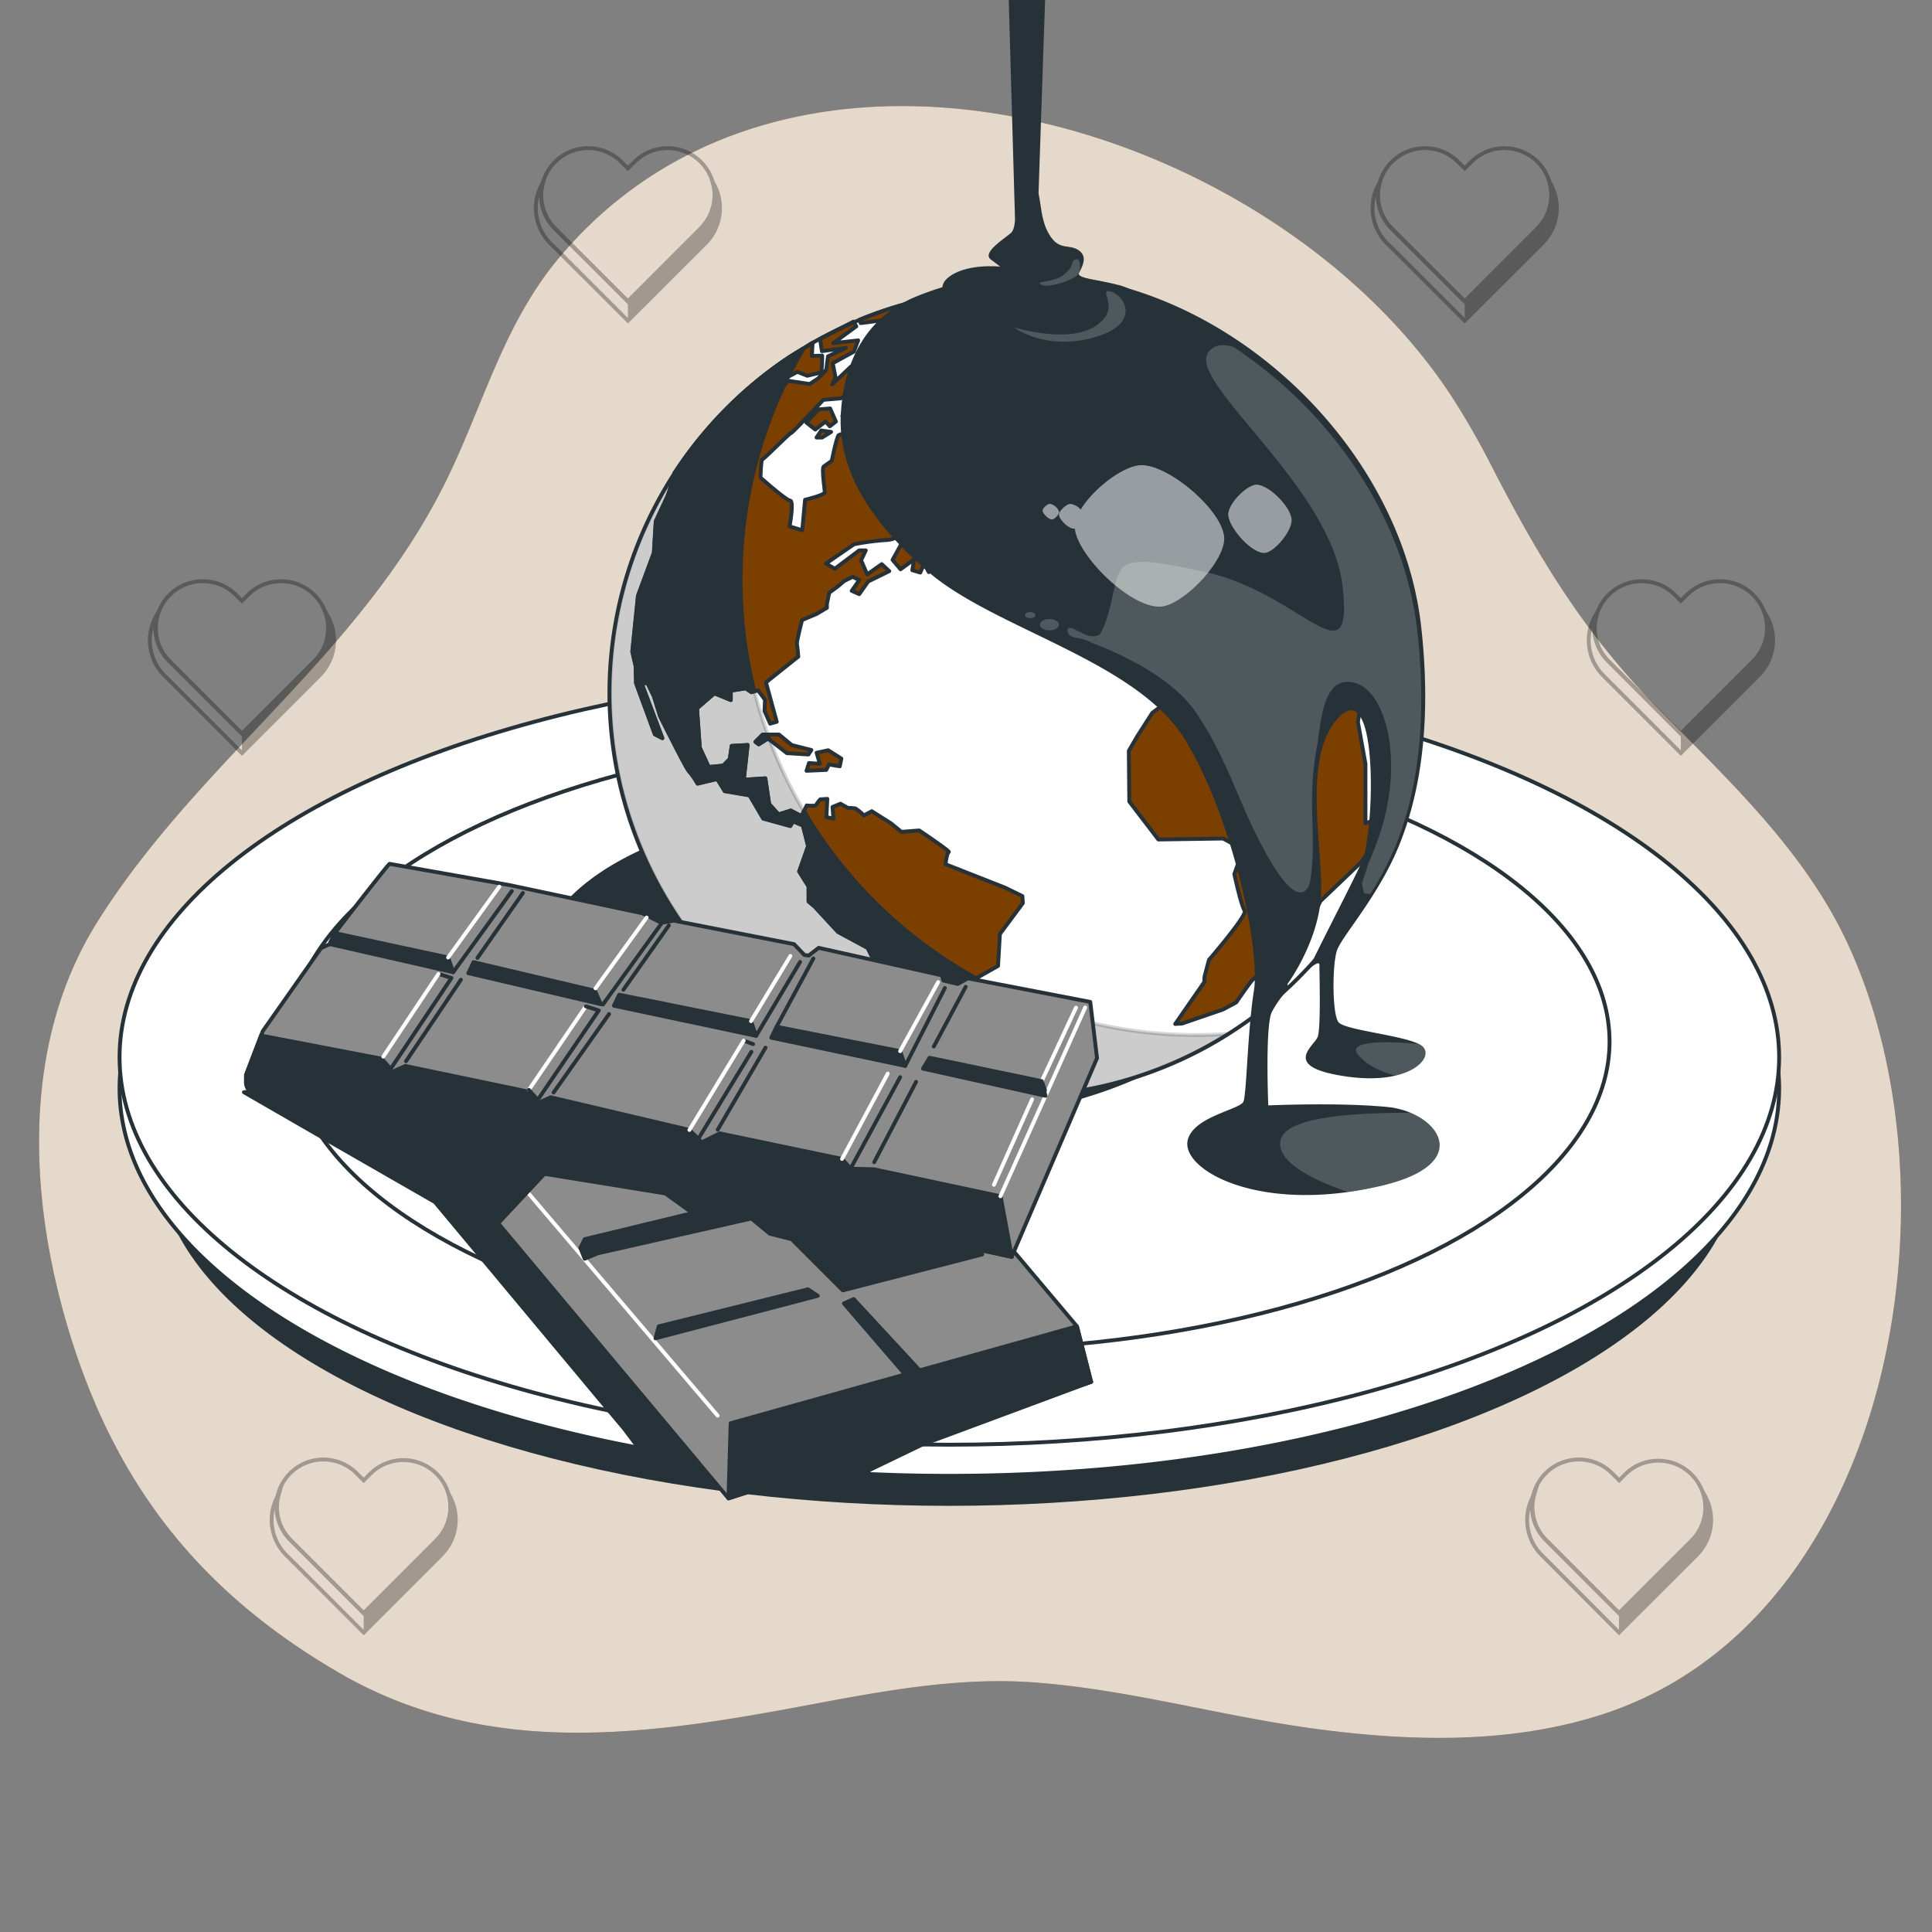 <svg xmlns="http://www.w3.org/2000/svg" viewBox="0 0 500 500"><rect x="0" y="0" width="500" height="500" fill="#808080" stroke="none"/><g id="freepik--background-simple--inject-61"><path d="M386.46,121.47a209.09,209.09,0,0,0-10.86-19C329.49,32.17,206-6.11,144.8,66.57c-14.58,17.33-19.67,38.26-29.48,58.13-22.33,45.18-64,72.19-90.2,114-20.28,32.44-17.57,74-6.26,109.07,12.29,38.1,33.92,64.71,68.52,84.93,38.78,22.68,80.27,16.38,122.19,8.49,18.86-3.54,38.3-7.17,57.58-5.81,24.14,1.69,48,8.53,71.91,11.85,24.91,3.45,50.75,4.27,74.74-3.26,76.83-24.1,95-137,63.44-201.73-11.19-22.9-30.14-40.57-47.74-58.49C410.5,164.43,398.85,145.49,386.46,121.47Z" style="fill:#7B3F00"></path><path d="M386.46,121.47a209.09,209.09,0,0,0-10.86-19C329.49,32.17,206-6.11,144.8,66.57c-14.58,17.33-19.67,38.26-29.48,58.13-22.33,45.18-64,72.19-90.2,114-20.28,32.44-17.57,74-6.26,109.07,12.29,38.1,33.92,64.71,68.52,84.93,38.78,22.68,80.27,16.38,122.19,8.49,18.86-3.54,38.3-7.17,57.58-5.81,24.14,1.69,48,8.53,71.91,11.85,24.91,3.45,50.75,4.27,74.74-3.26,76.83-24.1,95-137,63.44-201.73-11.19-22.9-30.14-40.57-47.74-58.49C410.5,164.43,398.85,145.49,386.46,121.47Z" style="fill:#fff;opacity:0.8"></path></g><g id="freepik--Hearts--inject-61"><g style="opacity:0.3"><path d="M399.1,63l-1.79,1.79L379.07,83,360.82,64.76,359,63a12.88,12.88,0,0,1-1.91-15.82,12.1,12.1,0,0,0,3.08,12l1.69,1.7L379.07,78l17.17-17.18,1.69-1.7a12.1,12.1,0,0,0,3.08-12A12.88,12.88,0,0,1,399.1,63Z" style="fill:none;stroke:#000;stroke-miterlimit:10"></path><path d="M397.93,59.11l-1.69,1.7L379.07,78,361.89,60.81l-1.69-1.7a12.1,12.1,0,0,1-3.08-12,12,12,0,0,1,3.08-5.21,12.13,12.13,0,0,1,17.17,0l1.7,1.69,1.69-1.69a12.14,12.14,0,1,1,17.17,17.17Z" style="fill:none;stroke:#000;stroke-miterlimit:10"></path><path d="M399.1,63A12.88,12.88,0,0,0,401,47.15a12.1,12.1,0,0,1-3.08,12l-1.69,1.7L379.07,78v5l18.24-18.25Z"></path></g><g style="opacity:0.3"><path d="M82.66,174.85l-1.79,1.8L62.62,194.9,44.38,176.65l-1.8-1.8A12.88,12.88,0,0,1,40.68,159a12.12,12.12,0,0,0,3.07,12l1.69,1.69,17.18,17.19L79.8,172.69,81.49,171a12.12,12.12,0,0,0,3.08-12A12.88,12.88,0,0,1,82.66,174.85Z" style="fill:none;stroke:#000;stroke-miterlimit:10"></path><path d="M81.49,171l-1.69,1.69L62.62,189.88,45.44,172.69,43.75,171a12.15,12.15,0,0,1,17.18-17.18l1.69,1.69,1.69-1.69A12.15,12.15,0,0,1,81.49,171Z" style="fill:none;stroke:#000;stroke-miterlimit:10"></path><path d="M82.66,174.85A12.88,12.88,0,0,0,84.57,159a12.12,12.12,0,0,1-3.08,12l-1.69,1.69L62.62,189.88v5l18.25-18.25Z"></path></g><g style="opacity:0.3"><path d="M455.05,174.85l-1.8,1.8L435,194.9l-18.25-18.25-1.79-1.8A12.88,12.88,0,0,1,413.06,159a12.12,12.12,0,0,0,3.08,12l1.69,1.69L435,189.88l17.18-17.19,1.69-1.69A12.12,12.12,0,0,0,457,159,12.88,12.88,0,0,1,455.05,174.85Z" style="fill:none;stroke:#000;stroke-miterlimit:10"></path><path d="M453.88,171l-1.69,1.69L435,189.88l-17.18-17.19L416.14,171a12.15,12.15,0,0,1,17.18-17.18l1.69,1.69,1.69-1.69A12.15,12.15,0,0,1,453.88,171Z" style="fill:none;stroke:#000;stroke-miterlimit:10"></path><path d="M455.05,174.85A12.88,12.88,0,0,0,457,159a12.12,12.12,0,0,1-3.07,12l-1.69,1.69L435,189.88v5l18.24-18.25Z"></path></g><g style="opacity:0.3"><path d="M182.53,63l-1.79,1.79L162.5,83,144.25,64.76,142.46,63a12.88,12.88,0,0,1-1.91-15.82,12.1,12.1,0,0,0,3.08,12l1.69,1.7L162.5,78l17.17-17.18,1.69-1.7a12.1,12.1,0,0,0,3.08-12A12.88,12.88,0,0,1,182.53,63Z" style="fill:none;stroke:#000;stroke-miterlimit:10"></path><path d="M181.36,59.11l-1.69,1.7L162.5,78,145.32,60.81l-1.69-1.7a12.1,12.1,0,0,1-3.08-12,12,12,0,0,1,3.08-5.21,12.13,12.13,0,0,1,17.17,0l1.7,1.69,1.69-1.69a12.14,12.14,0,1,1,17.17,17.17Z" style="fill:none;stroke:#000;stroke-miterlimit:10"></path><path d="M182.53,63a12.88,12.88,0,0,0,1.91-15.82,12.1,12.1,0,0,1-3.08,12l-1.69,1.7L162.5,78v5l18.24-18.25Z"></path></g><g style="opacity:0.3"><path d="M439.08,402.46l-1.79,1.79L419,422.51,400.8,404.25l-1.8-1.79a12.88,12.88,0,0,1-1.9-15.81,12.12,12.12,0,0,0,3.07,12l1.69,1.69L419,417.48l17.18-17.18,1.69-1.69a12.12,12.12,0,0,0,3.08-12A12.9,12.9,0,0,1,439.08,402.46Z" style="fill:none;stroke:#000;stroke-miterlimit:10"></path><path d="M437.91,398.61l-1.69,1.69L419,417.48,401.86,400.3l-1.69-1.69a12.15,12.15,0,1,1,17.18-17.18l1.69,1.69,1.69-1.69a12.15,12.15,0,0,1,17.18,17.18Z" style="fill:none;stroke:#000;stroke-miterlimit:10"></path><path d="M439.08,402.46A12.9,12.9,0,0,0,441,386.65a12.12,12.12,0,0,1-3.08,12l-1.69,1.69L419,417.48v5l18.25-18.26Z"></path></g><g style="opacity:0.3"><path d="M114.16,402.46l-1.79,1.79L94.12,422.51,75.88,404.25l-1.8-1.79a12.88,12.88,0,0,1-1.9-15.81,12.1,12.1,0,0,0,3.07,12l1.69,1.69,17.18,17.18L111.3,400.3l1.69-1.69a12.12,12.12,0,0,0,3.08-12A12.9,12.9,0,0,1,114.16,402.46Z" style="fill:none;stroke:#000;stroke-miterlimit:10"></path><path d="M113,398.61l-1.69,1.69L94.12,417.48,76.94,400.3l-1.69-1.69a12.15,12.15,0,1,1,17.18-17.18l1.69,1.69,1.69-1.69A12.15,12.15,0,0,1,113,398.61Z" style="fill:none;stroke:#000;stroke-miterlimit:10"></path><path d="M114.16,402.46a12.9,12.9,0,0,0,1.91-15.81,12.12,12.12,0,0,1-3.08,12l-1.69,1.69L94.12,417.48v5l18.25-18.26Z"></path></g></g><g id="freepik--Dish--inject-61"><ellipse cx="245.56" cy="298.23" rx="204.53" ry="90.98" style="fill:#263238;stroke:#263238;stroke-linecap:round;stroke-linejoin:round"></ellipse><path d="M460.44,281.67c0,55.38-96.15,100.27-214.75,100.27q-10.86,0-21.45-.5a422.87,422.87,0,0,1-59.07-6.79c-78.71-14.87-134.23-50.9-134.23-93,0-1.35.06-2.68.17-4C35.62,224.14,130,181.4,245.69,181.4s210.07,42.74,214.58,96.25C460.38,279,460.44,280.32,460.44,281.67Z" style="fill:#fff;stroke:#263238;stroke-linecap:round;stroke-linejoin:round"></path><ellipse cx="245.69" cy="273.62" rx="214.75" ry="100.27" style="fill:#fff;stroke:#263238;stroke-linecap:round;stroke-linejoin:round"></ellipse><ellipse cx="245.69" cy="269.57" rx="170.86" ry="79.78" style="fill:#fff;stroke:#263238;stroke-linecap:round;stroke-linejoin:round"></ellipse></g><g id="freepik--World--inject-61"><ellipse cx="230.57" cy="249.3" rx="90.51" ry="41.18" style="fill:#263238;stroke:#263238;stroke-linecap:round;stroke-linejoin:round"></ellipse><path d="M327.76,98.14a104,104,0,0,0-65.63-23.2,105.61,105.61,0,0,0-13,.8,103.65,103.65,0,0,0-26.58,7l-1.56.66c-.57.24-1.14.5-1.71.75q-4.6,2.09-9,4.58l-5.82,3.59c-.45.3-.91.6-1.35.91a104.39,104.39,0,1,0,124.63,4.94Z" style="fill:#fff"></path><path d="M309.53,267.87A117.88,117.88,0,0,1,208,90.11l-3.52,2.18c-.45.3-.91.6-1.35.91A104.4,104.4,0,0,0,317.91,267.57Q313.76,267.87,309.53,267.87Z" style="stroke:#263238;stroke-linecap:round;stroke-linejoin:round;opacity:0.2"></path><path d="M204.92,192.83l-3.31-2.73-2.94,0-1.3,0L195.5,192l.87.64,2.39-1.51.37.29,4.51,3.49,5.58.35.76-1.16Zm9.42,1.34-3,.64.82,2.85-2.8-.18-.63,2,5.11-.23.7-1.4,2.79.47.41-2ZM335.65,165.9l-2.61-.11-.72,1.11,2.33.88.6,1.17.78.44Zm-7-5.27-2-.66.61,2.94.17,1.27-.28.39,1.39.45,1.05-1.39Zm-.78-4.16-.83.78.39,1.5,1.27.27ZM305,130.83l-3.76-1.1-1.09,2.55,1.45,2.19-1.33,1.94,1.09,1.09c.36.36,3.76-1.09,3.76-1.09Zm8.25,3.64-2.06-5.34-3-1.7.73-3.16-3.28-.6,1.33-2.43-2.91.37-1.33,2.91,1.45,3.76,1.21-.12,3.4,3.64-.24,2.18-1.58-.24-.36,3.76,2.31.73-2.55,1.46,1,2.78,3.76-2.78,3.64.24,1.22-4.49Zm50,47.56.12,5.34,2.45,4.08a105.47,105.47,0,0,0,.7-12.12,104.22,104.22,0,0,0-38.76-81.19l-.19,2.23,4.61,3.76,2.43,7.65-6.79-3.89-1.22-3.28a9.84,9.84,0,0,0,1.34-1.57c.12-.36-6.68-6.19-6.68-6.19l-9.71-3.52-1.09,3.76,4.37,12.62-2.55,4.86,3.65,8.61,2.66.61,1.7-3.4,5.58,8.74,2.31-1.1-2.31-4.72,1-3.77-4.49-4.37-.85-9.83,2.43.37,2.91,10.43,3.77,4.74,4.25-2.67.72,3.4-2.06.85s2.06,3.88,2.18,4.24-1.82,1.7-1.82,1.7l-.12,4.49-9.34.85-2.55-8.25-2.43,1,1.82,7.28-2.31.61-1,4-8.38,6.19,2.92,2.31.85,8.25-9.71-.37-.49,6.56-.36,3.39,4.24,1.34s0,1.09.37,1.45,4.37.49,4.37.49l1.21-1h2.07l2.42-3.52-1.21-2.67,4.36-2.43.13-3,3.15-.12a20.21,20.21,0,0,1,2.19-1.58c.36-.12,4.73,3.28,4.73,3.28l3,3.15,1.21,2.18,1.22,2.55.24,1.83,1.58-1-.73-2.92,1.7-.72L339,160.8l-2.06-1.33-3.4-4.25-2.79-3.16,1.33-1.57,2.06.85,6.8,6.79.73,5,.48,3.64.61,2.19,1.58-1.7s1.21-.49,1.21-1a18.17,18.17,0,0,0-1.94-3.16l.73-2.3H346l.73,1.58,1.7-2.43-1.1-3,.85-6.68,2.19.37.24,3,1.21.12.12-3.52,2.19-.73.85,1.22-1.34,2.67,4,5.94s.61,1.58.25,1.95-.73,1-1.1.84-1.81-.73-1.81-.73l-1.1-1.08-2.3.36L350.26,162l-1.57.85a5.18,5.18,0,0,0-1.22,1.21l-.12,1.45,1,3.28v1h1.82l1.22,1.21,1.81.61c.37.12,1.7-1.7,1.7-1.7l.85,1.58-1.33,7.77s-2.55.12-2.92.12a27.71,27.71,0,0,0-3.15,1.33L343.47,176l-1.7.49-.73,4-.36,1.09a31.9,31.9,0,0,0-3.64-2.43c-.37,0-1.58-3.15-1.58-3.15l-5.7-2.91,1.45-1.94-.6-4.13-3.16.73-14.92,2.79-2.07-.85-4.61,4.85-2.06.37-.24,5.58-5.34,4-3.89,6.07-2.18,3.76.12,13.11,7.52,9.83,16.75-.25,3.15,1.7,2.31.49-2.55,7s1.82,8.37,2.67,9.46-9.22,12.74-9.22,12.74-1.21,4.37-1.21,4.73v1L304.15,265l1.82-.12,10.56-3.64,3.4-1.82s4-5.83,4.36-5.95,7-6.19,7-6.19l3.89-1.82,2.42-3.64,4.13-8.61,10.68-10.2,3.27-5.09,1.94-6.32-4.24,1.46V197.69l-1.95-10.8.49-3.28,1.7-.12,1.34.85.85,14.32-.25,9,1.95,2.55,5.94-14.93-1.82-6.67.24-6.19Zm-75.72-77.29V102h-3.89l-.36,1.58-5.1-.85-1,2.18,3.27,1.7L279,108.14l5.83,2.3,5.1-3.76Zm-44.78,35.8-4.13,1.21-1.45-1.46.24-2.3L234,139.44l-3,5.46,2.06,2.43,3.52-2.55-.48,2.79,2.06.61,1-2.31,1.21,2.19,3.89-4Zm-30.21-29.13-1.22,1.82h1.45l2.32-1.45Zm2.3-5.7-3,.24-3.16,3.4,2.31,1.82,2.66-2.07,1.1,1.22,1.58-1.22ZM234.38,85.2l-.73,1.21,2.55,1.82,1.94-2.67Zm0,11.65,2.55-1.7V92.36l-2.07-1.09.49-1.58-4.49-1.21.73-3.28-4.13,1.58-5.34,5.7,1.46,1.46,3.4-.61L229.16,96s-.85,5.46-1.22,5.7-2.42,2.19-2.91,2.55-2.18,1.34-2.18,1.34l-4,.24-.85,1.82,5.58-.24,2.67,7.16h3.27l-1.21-3.64,2.55-.37,1.69-3-1.33-1.82s.48-2.43.61-2.91,1.94-.25,1.94-.25l.85,3.28,2.79-3,1.09-2.8Zm-24.27-4.73.19-3.42L208,90.12l-3.51,2.17.77,1.65-1.58,1.82.13,1.82.2-.1,2.35-1.24,2.55,1s3.15-.72,3.51-.85.36-4.36.36-4.36Zm54.48,139.79-4.49-2.19-15.41-6.06s.37-3,.85-3.15-7.65-5.59-7.65-5.59l-4.61.36-2.66-2.18-5-3.16-2.06,1.1a12.1,12.1,0,0,0-2.19-1.82,12.47,12.47,0,0,0-1.94-.13L217.51,208l-2.06.85.24,3-1.82-.37.24-4.73-1.82.12a8.66,8.66,0,0,0-1.09,1.46c-.12.36-2.43.12-2.43.12l-.72,1.5-.61,1.29-2.79-1.45-3.16,1-2.42-2.66-1-6.68-5.58.37,1-9-4.12.24-.49,3.4-1.7,1.7-3.76.36-2.31-5-.72-10.19,4.49-3.89,1.82.74,2.43,1v-2.42l3.88-.61,1.46,1,.77-.22.93-.26,1.81,2.42-.12,2.92,1.46,3.27,1.7-.48-2.79-10.2,8.37-6.67s-.24-2.91-.37-3.27,1.34-6.19,1.34-6.19l3.76-1.58,2.67-1.58v-1l.61-2.91,2.3-1.7,1.58-1.34,2.18-1.08,1.7.84-1.94,2.79,1.94.85,2.31-3.27,5.46-2.68L228.19,146l-3.76,2.66L222.85,145l1.21-2.55h-1.7l-6.31,4.74-2.3-1.34,7.28-5a69.17,69.17,0,0,1,8.25-1.09,6.09,6.09,0,0,0,4-1.58l4.37-3.16-.85-4.36L231.7,128a14.85,14.85,0,0,0,1-2.66c.12-.85-2.31-8.13-2.31-8.13s-5.22,5.58-5.7,5.58a7.66,7.66,0,0,1-2.07-1.21s1.58-5.71,1.46-6.07-3.15-3.52-4-3.64a10,10,0,0,0-3,.73c-.48.12-1.82,6.67-1.82,6.67s-1.45,1-2.06,1.46.25,5.94.25,6.67-5.1,1.94-5.1,1.94l-.73,7.89-3.28-1s1.22-6.56.13-6.68-7.65-5.94-7.65-5.94.12-4.74.48-4.74,6.92-6.67,7.41-6.79,8.37-8.61,8.37-8.61l4.49-.37,3.28-2.06,2.91-3.89-3.52-2.3-4.86,4.61.85-1.82-.72-3.64L221,91l1.09-2.91-6.43.73,5.95-4.37-.67-1.1-.06-.11-1.65.86-7,3.63.48,3.15,6.19-.84-4.61,2.18-.48,3.52-2.06,2.18-2.19,1.46-5.7-.85L202.78,100l-.68.85-2.07-.72,3.53-6.07-.43-.86a104.92,104.92,0,0,0-28.52,29.21l-1.27,4.41-.61,1.7-3,6.43-.49,8.14-4.12,11.16-1.46,14.44.85,3.64.12,4.49,4.86,13.23,1.94,1-5.34-14.07,1.45-.24,1.7,3.52,1.58,5.09s6.8,13.72,7.52,14.32a18.94,18.94,0,0,1,2.19,3.16l5.09-1.21,1.95,3.15,6.43,1.09,3.52,6,7,1.94.73-1.22,2.55,1.1,1.34,5.34-2.31,6.55,2.43,3.88v3.89l1.58,1.33,6.06,6.55,7.65,4.13,12.25,25,5.83,5.46,5.09,3.39,6.31,2.68.25-1.7-4.37-1.34-2.43-1.94c-.6-.49-1.82-1.34-1.82-1.34l-1-1.94-1-1L242.63,270l2.67-1.21.61-1.46-2.07-3.15h3.64l2.67-9.59,2.43-1.38,5.71-3.23.48-8.25,5.94-8ZM222.53,82.71l.2.91s5.21-.6,8-1.21,1-.73,1-.73a5.31,5.31,0,0,1,1.1-.85,27.37,27.37,0,0,1,3.15,0l-3.27,2.55h2.42c1.46,0,2.55.12,2.55.12l1.09-.36,1.1-1.34,1.09-.73s3.76-1.57,4.73-1.94c.78-.29,2.71-2.5,3.45-3.39A103.65,103.65,0,0,0,222.53,82.71Zm51.53-1.39a67.51,67.51,0,0,0-6.67-4.85c-1-.74-2.55-.74-3.89-1.1s-7.89-.12-7.89-.12-4.49,1.46-4.24,1.94-.37,1-.37,1-3.15,1-2.79,2,2.55,1.57,2.79,2.18-3.39,7.88-2.43,8a1.83,1.83,0,0,1,1.34,1.21s-2.06,1-2.06,1.94,1.82,1.21,1.82,1.21,1.21.85,1.09,1.46.24,1.58-.61,2.19a29.54,29.54,0,0,0-2.43,1.82A9.67,9.67,0,0,0,246,102.8l1.45,10.07,1.58,3.52s3.27,3.15,4.25,2.3,3.4-3.15,3.51-4.73a26.12,26.12,0,0,0-.11-3.88s4-5.7,4.6-5.7,5.59-1.22,5.83-1.7.49-4.62,1.34-4.74,7.89-1.94,8.25-2.54S276.48,83.5,274.06,81.32Z" style="fill:#7B3F00;stroke:#263238;stroke-linecap:round;stroke-linejoin:round"></path><path d="M197.37,190.16l1.3,0c.15.42.3.83.46,1.24l-.37-.29-2.39,1.51-.87-.64Z" style="fill:#263238;stroke:#263238;stroke-linecap:round;stroke-linejoin:round"></path><path d="M254.28,280.09l-.25,1.7-6.31-2.68-5.09-3.39-5.83-5.46-12.25-25-7.65-4.13-6.06-6.55-1.58-1.33v-3.89l-2.43-3.88,2.31-6.55-1.34-5.34-2.55-1.1-.73,1.22-7-1.94-3.52-6-6.43-1.09-1.95-3.15-5.09,1.21a18.94,18.94,0,0,0-2.19-3.16c-.72-.6-7.52-14.32-7.52-14.32l-1.58-5.09-1.7-3.52-1.45.24L171.4,191l-1.94-1-4.86-13.23-.12-4.49-.85-3.64,1.46-14.44,4.12-11.16.49-8.14,3-6.43.61-1.7,1.27-4.41A104.92,104.92,0,0,1,203.13,93.2c.44-.31.9-.61,1.35-.91L208,90.12c-1.41,2.4-2.75,4.85-4,7.36-.42.83-.83,1.67-1.22,2.52a118.25,118.25,0,0,0-7.55,78.9l-.77.22-1.46-1-3.88.61v2.42l-2.43-1-1.82-.74-4.49,3.89.72,10.19,2.31,5,3.76-.36,1.7-1.7.49-3.4,4.12-.24-1,9,5.58-.37,1,6.68,2.42,2.66,3.16-1,2.79,1.45.61-1.29a118.31,118.31,0,0,0,44.53,43.23l-2.43,1.38-2.67,9.59h-3.64l2.07,3.15-.61,1.46L242.63,270l1.09,2.55,1,1,1,1.94s1.22.85,1.82,1.34l2.43,1.94Z" style="fill:#263238;stroke:#263238;stroke-linecap:round;stroke-linejoin:round"></path><path d="M327.76,98.14a104,104,0,0,0-65.63-23.2,105.61,105.61,0,0,0-13,.8,103.65,103.65,0,0,0-26.58,7l-1.56.66c-.57.24-1.14.5-1.71.75q-4.6,2.09-9,4.58l-5.82,3.59c-.45.3-.91.6-1.35.91a104.39,104.39,0,1,0,124.63,4.94Z" style="fill:none;stroke:#263238;stroke-linecap:round;stroke-linejoin:round"></path></g><g id="freepik--melted-chocolate--inject-61"><path d="M359.09,286.49c-12.81-1.24-30.86-.41-30.86-.41s-.82-19.83.83-24a26.17,26.17,0,0,1,4.38-6.1l-.23-1.34s7.32-9.85,8.56-21.43-5.47-37.38,4.85-47.7,9.08,30.12,5.83,37.5c-2.16,4.91-9.27,18.42-13.79,27.83,1.62-1.35,2.8-2,2.8-1.16,0,2.48.41,16.11-.42,18.59s-9.91,7.85,7.44,10.33,23.55-5.78,19-8.26-19.41-3.72-21.07-5.79S344.76,249.72,346,246s10.74-14,16.11-27.27c7.13-17.54,7.78-37.8,5.7-56.47-6.46-58-73.17-108.85-130.57-85.57-13,5.27-18.77,16.59-19.62,30.15-1.06,16.92,10.61,30.81,22.7,41.22,17.28,14.86,54.18,23,66.57,43.68s19.28,54.26,17.63,64.59-1.89,26.68-2.71,28.75-12.8,3.84-14.4,9.85c-2.06,7.73,18.47,19.46,50.26,11.91C382.21,301,371.89,287.73,359.09,286.49Z" style="fill:#263238"></path><path d="M289.59,73.79c-5.17-1.38-11-1.73-10.35-3.11s2.42-4.14,0-5.86-4.83,0-7.25-3.45-2.41-7.25-3.1-10.7l-.12-.6L270.47,0h-9.41l1.63,57c-.13,1.52-.44,2.78-1.05,3.29-2.07,1.73-7.59,5.18-5.18,6.9L258.88,69s-9.32-1-13.8,3.1,4.14,11.74,13.8,14.84,31.4,2.42,35.89-2.76S294.77,75.17,289.59,73.79Z" style="fill:#263238"></path><path d="M277.55,67.74s.16,1.52-2.43,3.5-7.45,1.36-5.63,2.43,9.16-1.41,9.75-3S279.53,65.61,277.55,67.74Z" style="fill:#fff;opacity:0.19"></path><path d="M262.49,84.78s8.07,6.08,20.54,2.58,8.07-10.8,4.57-11.86,1.21,2.89-1.68,6.69S276.49,88.43,262.49,84.78Z" style="fill:#fff;opacity:0.19"></path><g style="opacity:0.19"><path d="M366.79,163.28C363.52,134,344.56,106.5,319.22,89.8c-2.64-.83-5-.67-6.5,1.38-5.61,7.63,31.67,34.63,34.69,60.26s-10.31,2.23-35.24-3.34-21.88-2.53-24.94,9.16c-.88,3.36-1.66,5.51-2.66,7a3.87,3.87,0,0,1-2.85.25c-2.25-.68-5.85-3.38-5.4-1.13s3,1.15,6.12,2.94l1.69-1.47a6.93,6.93,0,0,1-1.69,1.47c3.28,1.19,19.81,7.58,26.86,17.77,7.83,11.33,11,22.66,16.45,33.21,1,1.85,8.92,18.2,12.7,12.44a5.49,5.49,0,0,0,.7-2.26c1.71-11.34-1-20.48,1.68-34.24.86-4.39,1.15-16.27,7.37-16.74,7.58-.58,10.78,10.13,11.45,15.85,1.3,10.9-1,20.87-5.37,30.76-.15.35-1.61,5-1.81,5.42.7,3.64.23,2.39,2.14,2.87a80.6,80.6,0,0,0,6.55-12.46C368.2,201.63,368.85,181.67,366.79,163.28Z" style="fill:#fff"></path><ellipse cx="271.59" cy="161.67" rx="2.48" ry="1.46" style="fill:#fff"></ellipse><path d="M266.63,158.4c-.75,0-1.35.36-1.35.79s.6.79,1.35.79,1.35-.35,1.35-.79S267.38,158.4,266.63,158.4Z" style="fill:#fff"></path></g><path d="M365.09,288c-13.18-.09-31,.83-33.41,6.34s6.92,10.73,17.22,14.14c2.82-.39,5.75-.93,8.77-1.65C378.14,302,374.35,291.93,365.09,288Z" style="fill:#fff;opacity:0.19"></path><path d="M351.63,273.19c2.34,2.63,5.85,4.26,9.63,5.19,7.35-1.77,9.38-6.28,6.22-8l-.41-.21C361.83,269.68,347.67,268.73,351.63,273.19Z" style="fill:#fff;opacity:0.19"></path><path d="M316.82,139.1c-.41-7-14.36-18.9-21.55-18.71-4.49.12-12.27,6-15.57,11.47a4.6,4.6,0,0,0-2.64-1.45c-1.05,0-3.13,1.87-3,2.89.17,1.3,2.67,3.71,4,3.5,0,0,.07,0,.11,0a.62.62,0,0,0,0,.13c1,7.43,15.23,21.18,22.77,20C306.89,155.93,317.17,145,316.82,139.1Z" style="fill:#fff;opacity:0.52"></path><path d="M271.72,130.39c-.66,0-2,1.18-1.89,1.83.11.82,1.69,2.34,2.52,2.21.66-.11,1.8-1.32,1.76-2A3.25,3.25,0,0,0,271.72,130.39Z" style="fill:#fff;opacity:0.52"></path><path d="M325.13,125.43c-2.54.08-7.57,5.15-7.25,8,.41,3.58,6.46,10.21,9.66,9.64,2.52-.46,6.88-5.73,6.73-8.58C334.09,131.06,328.18,125.34,325.13,125.43Z" style="fill:#fff;opacity:0.52"></path></g><g id="freepik--chocolate-bars--inject-61"><path d="M282.38,357.62l-43.66,16.22L225,380.45l-.73,1a422.87,422.87,0,0,1-59.07-6.79l-3.59-4.79-4-4.77L125,326l-12.44-14.9L83.13,294.2l-20-11.53,13.52-1.51,85-9.52L261,349Z" style="fill:#263238;stroke:#263238;stroke-linecap:round;stroke-linejoin:round"></path><polygon points="258.99 319.85 278.71 343.25 282.38 357.62 188.53 387.78 105.95 289.13 258.99 319.85" style="fill:#8c8c8c;stroke:#263238;stroke-linecap:round;stroke-linejoin:round"></polygon><polygon points="278.71 343.25 189.09 368.33 188.53 387.78 282.38 357.62 278.71 343.25" style="fill:#263238;stroke:#263238;stroke-linecap:round;stroke-linejoin:round"></polygon><line x1="185.71" y1="366.36" x2="127.93" y2="298.43" style="fill:none;stroke:#fff;stroke-linecap:round;stroke-linejoin:round"></line><polygon points="238.41 355.08 220.94 336.2 218.4 337.33 234.19 355.65 238.41 355.08" style="fill:#263238;stroke:#263238;stroke-linecap:round;stroke-linejoin:round"></polygon><polygon points="254.19 324.65 218.12 333.95 204.87 320.7 199.24 319.29 194.44 315.35 154.71 324.36 151.32 325.77 150.2 322.95 151.32 320.7 179.23 313.94 172.18 308.86 140.9 303.79 128.78 316.75 105.95 289.13 253.07 320.14 254.19 324.65" style="fill:#263238;stroke:#263238;stroke-linecap:round;stroke-linejoin:round"></polygon><polygon points="211.64 335.36 169.64 346.35 170.49 343.25 209.1 333.67 211.64 335.36" style="fill:#263238;stroke:#263238;stroke-linecap:round;stroke-linejoin:round"></polygon><path d="M282.16,259.3l1.75,14.53-22.09,51.44-197-42.72a3.35,3.35,0,0,1-1.17-2.61v-1.75L68,266.86l15.11-21.51,2.22-1a15.25,15.25,0,0,1,1.37-2.84C87,241,100.17,224,100.82,223.56l27.9,4.94,3.2.58,34.29,7.27,4.95,2.48,3.2-.58,31.14,6.09,2.66,2.79,1.12.17,2.59-2,31.89,7.12.38,1.35,3.73.87,2.62-1.45Z" style="fill:#8c8c8c;stroke:#263238;stroke-linecap:round;stroke-linejoin:round"></path><line x1="267.11" y1="284.5" x2="257.22" y2="306.63" style="fill:none;stroke:#fff;stroke-linecap:round;stroke-linejoin:round"></line><path d="M98.81,274,101,277.6l3.9-1.73,31.51,6.57,2.75,3.05,3.36-1.52,35.91,8.46,3.19,3.2,4.65-2.32,31.66,6.62,2.2,2.52,6,.15,32.83,7,2.91,15.69-197-42.72a3.35,3.35,0,0,1-1.17-2.61v-1.75L67.56,268Z" style="fill:#263238;stroke:#263238;stroke-linecap:round;stroke-linejoin:round"></path><line x1="258.91" y1="309.58" x2="280.85" y2="260.73" style="fill:none;stroke:#fff;stroke-linecap:round;stroke-linejoin:round"></line><polygon points="85.31 244.32 117.29 251.61 115.97 247.8 86.68 241.48 85.31 244.32" style="fill:#263238;stroke:#263238;stroke-linecap:round;stroke-linejoin:round"></polygon><line x1="115.97" y1="247.8" x2="129.22" y2="229.48" style="fill:none;stroke:#fff;stroke-linecap:round;stroke-linejoin:round"></line><line x1="117.29" y1="251.61" x2="132.46" y2="230.61" style="fill:none;stroke:#263238;stroke-linecap:round;stroke-linejoin:round"></line><polygon points="121.19 251.85 155.52 259.89 153.95 256.4 122.56 249 121.19 251.85" style="fill:#263238;stroke:#263238;stroke-linecap:round;stroke-linejoin:round"></polygon><line x1="154.11" y1="255.78" x2="167.35" y2="237.46" style="fill:none;stroke:#fff;stroke-linecap:round;stroke-linejoin:round"></line><line x1="156.03" y1="259.97" x2="171.2" y2="238.97" style="fill:none;stroke:#263238;stroke-linecap:round;stroke-linejoin:round"></line><polygon points="158.88 260.28 195.68 268.08 194.36 264.27 160.24 257.43 158.88 260.28" style="fill:#263238;stroke:#263238;stroke-linecap:round;stroke-linejoin:round"></polygon><line x1="194.36" y1="264.27" x2="204.55" y2="247.41" style="fill:none;stroke:#fff;stroke-linecap:round;stroke-linejoin:round"></line><line x1="195.68" y1="268.08" x2="207.06" y2="248.95" style="fill:none;stroke:#263238;stroke-linecap:round;stroke-linejoin:round"></line><polygon points="199.61 268.56 234.27 275.85 232.95 272.04 200.98 265.72 199.61 268.56" style="fill:#263238;stroke:#263238;stroke-linecap:round;stroke-linejoin:round"></polygon><line x1="232.95" y1="272.04" x2="242.79" y2="254.17" style="fill:none;stroke:#fff;stroke-linecap:round;stroke-linejoin:round"></line><line x1="234.27" y1="275.85" x2="244.53" y2="255.71" style="fill:none;stroke:#263238;stroke-linecap:round;stroke-linejoin:round"></line><line x1="269.59" y1="279.8" x2="270.44" y2="282.19" style="fill:none;stroke:#263238;stroke-linecap:round;stroke-linejoin:round"></line><line x1="278.47" y1="260.77" x2="269.59" y2="279.8" style="fill:none;stroke:#fff;stroke-linecap:round;stroke-linejoin:round"></line><polygon points="269.59 279.8 240.56 273.74 238.87 276.56 270.58 283.6 269.59 279.8" style="fill:#263238;stroke:#263238;stroke-linecap:round;stroke-linejoin:round"></polygon><polyline points="99.19 273.47 98.81 274.04 101.1 276.63 116.84 253.1 113.48 252.03" style="fill:none;stroke:#263238;stroke-linecap:round;stroke-linejoin:round"></polyline><line x1="113.48" y1="252.03" x2="99.19" y2="273.47" style="fill:none;stroke:#fff;stroke-linecap:round;stroke-linejoin:round"></line><line x1="151.61" y1="260.43" x2="136.86" y2="282.07" style="fill:none;stroke:#fff;stroke-linecap:round;stroke-linejoin:round"></line><polyline points="136.87 282.07 139.16 284.66 154.96 261.5 151.61 260.43" style="fill:none;stroke:#263238;stroke-linecap:round;stroke-linejoin:round"></polyline><line x1="192.47" y1="269.3" x2="194.91" y2="270.22" style="fill:none;stroke:#263238;stroke-linecap:round;stroke-linejoin:round"></line><line x1="178.42" y1="292.43" x2="192.47" y2="269.3" style="fill:none;stroke:#fff;stroke-linecap:round;stroke-linejoin:round"></line><line x1="180.86" y1="294.51" x2="194.46" y2="272.2" style="fill:none;stroke:#263238;stroke-linecap:round;stroke-linejoin:round"></line><line x1="217.92" y1="299.93" x2="229.75" y2="277.85" style="fill:none;stroke:#fff;stroke-linecap:round;stroke-linejoin:round"></line><line x1="220.12" y1="302.45" x2="232.96" y2="278.77" style="fill:none;stroke:#263238;stroke-linecap:round;stroke-linejoin:round"></line><line x1="237.08" y1="279.99" x2="226.24" y2="300.77" style="fill:none;stroke:#263238;stroke-linecap:round;stroke-linejoin:round"></line><line x1="249.92" y1="255.39" x2="241.67" y2="270.83" style="fill:#fff;stroke:#263238;stroke-linecap:round;stroke-linejoin:round"></line><line x1="105.07" y1="274.65" x2="119.28" y2="253.56" style="fill:none;stroke:#263238;stroke-linecap:round;stroke-linejoin:round"></line><line x1="123.56" y1="247.91" x2="135.33" y2="231.1" style="fill:none;stroke:#263238;stroke-linecap:round;stroke-linejoin:round"></line><line x1="161.33" y1="256.15" x2="173.09" y2="239.5" style="fill:none;stroke:#263238;stroke-linecap:round;stroke-linejoin:round"></line><line x1="143.27" y1="282.74" x2="157.63" y2="262.42" style="fill:none;stroke:#263238;stroke-linecap:round;stroke-linejoin:round"></line><line x1="185.75" y1="292.37" x2="198.12" y2="271.13" style="fill:none;stroke:#263238;stroke-linecap:round;stroke-linejoin:round"></line><line x1="200.98" y1="265.72" x2="210.5" y2="248.06" style="fill:#fff;stroke:#263238;stroke-linecap:round;stroke-linejoin:round"></line></g></svg>
